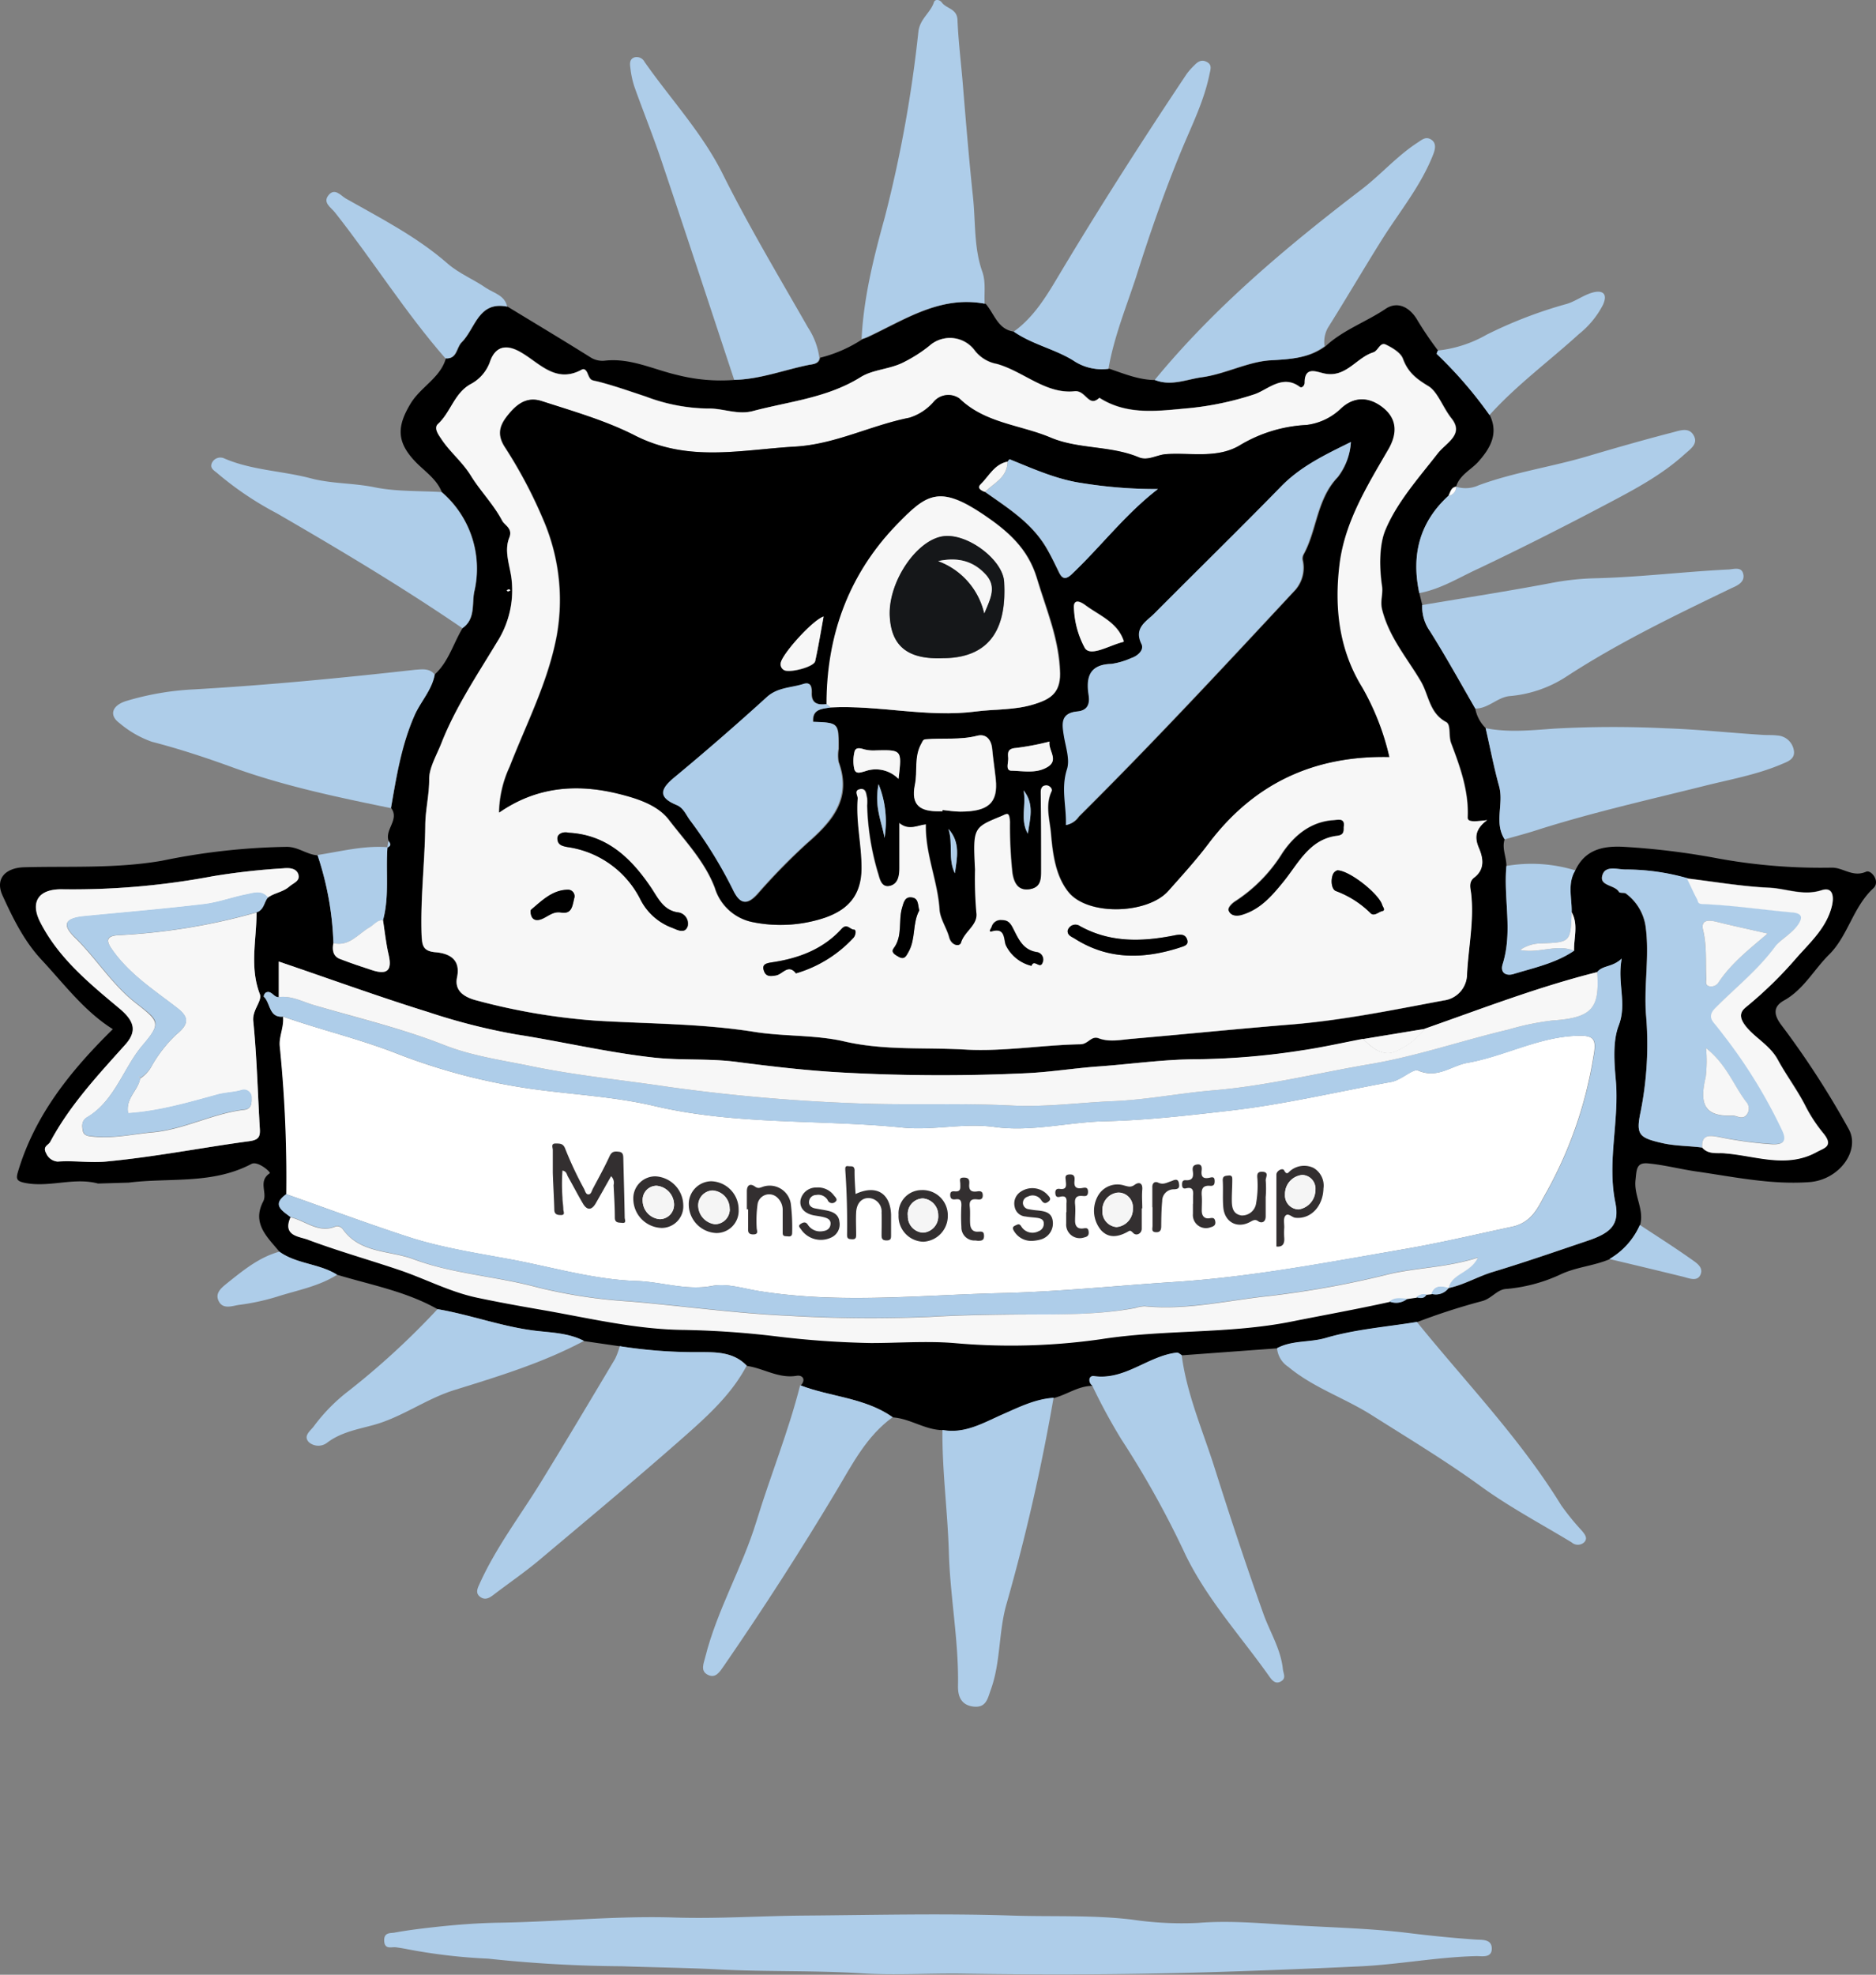 <svg xmlns="http://www.w3.org/2000/svg" id="Layer_1" data-name="Layer 1" viewBox="0 0 287 302"><rect x="0" y="0" width="287" height="302" fill="#808080" stroke="none"/><defs><style>
      .cls-1 {
        fill: #aecde9;
      }

      .cls-2 {
        fill: #f7f7f7;
      }

      .cls-3 {
        fill: #fff;
      }

      .cls-4 {
        fill: #151719;
      }

      .cls-5 {
        fill: #332f30;
      }

      .cls-6 {
        fill: #f5f5f5;
      }
    </style></defs><g><path class="cls-1" d="M74.69,299.54a85.81,85.81,0,0,1-12.33-1.44c-.61-.12-1.21-.22-1.82-.3s-1.65.38-1.76-.89c-.11-1.46,1-1.24,1.56-1.35,2.08-.38,4.17-.63,6.25-.86,3.27-.36,6.56-.61,9.82-.66,8.93-.14,17.86-1.08,26.8-.79,6.61.21,13.24-.25,19.85-.3,10.59-.08,21.19-.35,31.77,0,6.1.2,12.21-.11,18.32.61a51.81,51.81,0,0,0,10.17.51c5.11-.41,10.2.12,15.28.4,5.63.32,11.27.46,16.9,1.15,3.39.42,6.82.76,10.23,1,.92.07,2.48-.14,2.49,1.37s-1.54,1.14-2.38,1.16c-6,.15-11.88,1.29-17.85,1.57q-10.61.5-21.24.84c-13.14.42-26.29.48-39.44.27-5.17-.08-10.38.28-15.55-.05-7.32-.46-14.65-.21-22-.6-4.88-.25-9.79-.31-14.69-.48A202.26,202.26,0,0,1,74.69,299.54Z"></path><g><path d="M66.93,200.21c-4.79-2.71-10.17-3.7-15.36-5.26-2.72-1.73-6.18-1.62-8.83-3.53-1.84-2.24-4.24-4.31-2.47-7.69.68-1.31-.84-3.07,1-4.3.22-.15-1.83-1.94-2.8-1.43-6,3.17-12.5,2.07-18.78,2.86L15,181c-3.71-1-7.44.65-11.19-.1-1.29-.26-1.38-.63-1.06-1.7,2.58-8.66,8-15.4,14.51-21.81-4.3-2.69-7.38-6.81-10.84-10.54C3.73,144,2,140.48.41,137c-1.24-2.65.47-4.3,3.32-4.37,7-.19,14,.23,21.07-1a101.34,101.34,0,0,1,19.07-2.12c1.77,0,3.07,1.19,4.73,1.3A46.88,46.88,0,0,1,51,144.24c-.22,1-.1,2,1,2.41,1.63.64,3.29,1.2,5,1.74,2.18.72,3,.06,2.48-2.31-.42-1.76-.6-3.58-.88-5.37,1-3.67.39-7.44.68-11.15l0,0c.62-.23.52-.56.16-1-.57-1.74,1.71-3.25.39-5,.83-4.78,1.61-9.55,3.57-14.09.94-2.18,2.7-3.94,3.13-6.35,2.11-1.94,2.82-4.73,4.25-7.08,2-1.37,1.43-3.71,1.79-5.53a15.42,15.42,0,0,0-5-15.29c-.79-2-2.65-3.17-4.07-4.66-2.84-3-2.77-5.34-.74-8.75,1.55-2.63,4.61-4,5.45-7,1.77.13,1.63-1.64,2.45-2.45,2.1-2.11,2.52-6.36,7-5.46,4.25,2.59,8.52,5.14,12.74,7.79a3.42,3.42,0,0,0,2.22.46c3.9-.41,7.33,1.35,11,2.2a27,27,0,0,0,8.81.75c4-.1,7.67-1.56,11.51-2.32.51-.1,1.43-.14,1.52-1.07a21,21,0,0,0,6.5-2.85,7.42,7.42,0,0,0,.83-.3c5.71-2.67,11.12-6.4,18-5.1,1.36,1.55,1.87,4,4.44,4.27,2.8,2,6.22,2.64,9.09,4.41a7.69,7.69,0,0,0,5.41,1.26c2.3.78,4.57,1.73,7.07,1.72,2.43,1,4.81-.1,7.14-.42,3.53-.48,6.94-2.33,10.36-2.58,3.11-.22,5.94-.28,8.49-2.17,2.69-2.5,6.19-3.7,9.19-5.72,1.8-1.21,3.71-.3,4.9,1.8A51.32,51.32,0,0,0,220,53.61c-.06.18-.22.47-.16.53a64.11,64.11,0,0,1,8.07,9.34c1.36,2.78.12,5-1.63,7-1.14,1.34-2.94,2.08-3.52,3.93h0c-.8.12-.87.83-1.15,1.38-4.44,4.08-5.72,9.11-4.48,14.89l.45,1.83a6.43,6.43,0,0,0,1.18,4c2.42,3.87,4.63,7.87,6.93,11.83a5.64,5.64,0,0,0,1.59,3c.68,3,1.26,6,2.07,8.92.73,2.67-.81,5.54.84,8.09-.46,1.39.28,2.71.27,4.07-.47,5,1,10-.57,15-.44,1.37.54,1.87,1.66,1.53,3.17-1,6.45-1.65,9.26-3.56-.05-2,.69-4-.37-5.9.05-2.14-.68-4.34.56-6.38,1.47-3.15,4.18-3.76,7.29-3.61a112.71,112.71,0,0,1,14.41,1.76,87.53,87.53,0,0,0,17.56,1.43c1.76,0,3.19,1.52,5.23.62.78-.34,2.22,1.51,1.1,2.54-3.12,2.88-3.87,7.28-6.78,10.15-2.32,2.3-3.88,5.33-6.88,7-1.62.91-1.68,2.1-.38,3.8a133.44,133.44,0,0,1,10.27,15.86c1.83,3.26-1.42,7.78-6,8.12-5.8.43-11.5-.79-17.2-1.61-2.48-.35-4.92-1-7.4-1.24-1.83-.21-1.84.81-2,2.43-.33,2.47,1.37,4.57.69,7a11.28,11.28,0,0,1-4.66,5.21c-2.46,1.05-5.17,1.19-7.62,2.38a24.61,24.61,0,0,1-8.32,2.18c-1.36.14-2.18,1.55-3.73,1.89a98.59,98.59,0,0,0-9.78,3.17c-4.65.76-9.43,1.12-13.92,2.44-2.49.73-5.15.33-7.47,1.57l-14.59,1.07c-.24-.14-.5-.41-.72-.39-4.43.48-7.92,4.27-12.73,3.59-.72-.1-1,.84-.23,1.47-2.14,0-3.88,1.32-5.86,1.85-2.89.19-5.4,1.48-8,2.62-2.86,1.25-5.69,2.92-9,2.3-2.72,0-5-1.75-7.63-1.94-4.24-3-9.49-3.1-14.14-4.89.85-.95.23-1.62-.63-1.48-2.75.46-5-1.12-7.56-1.5-2-2.14-4.73-2.12-7.27-2.09a74.59,74.59,0,0,1-12.14-.91l-5.51-.8c-2.3-1.22-5-1.28-7.4-1.56C76.75,202.89,72,201.06,66.93,200.21Zm191.19-65.89a34.44,34.44,0,0,0-9.47-1.33c-1.29,0-3-.61-3.48.73-.7,1.82,1.83,1.56,2.48,2.68.13.22.82.06,1.08.27a7.6,7.6,0,0,1,3,5c.62,4.49-.27,8.95.06,13.48A52.8,52.8,0,0,1,251,170c-.77,3.57-.25,4,3.32,4.83,2,.46,4.07.41,6.09.68,1,1.15,2.44.76,3.56.84,4.66.37,9.39,2.34,14-.21,1.07-.6,2.66-.8,1-2.85a23.15,23.15,0,0,1-2.69-4.07c-1.23-2.51-2.95-4.73-4.27-7.16-1.16-2.14-3.31-3.2-4.79-5s-.82-2.49-.06-3.1a62.29,62.29,0,0,0,7.71-7.52c2.07-2.35,4.55-4.56,5.38-7.83.36-1.41.24-3.07-1.54-2.5-2.83.92-5.39-.26-8.05-.38C266.48,135.55,262.3,134.82,258.12,134.32ZM221.61,197h0c2.36-.5,4.48-1.77,6.71-2.45,4.92-1.48,9.77-3.17,14.63-4.81,3.54-1.2,4.84-2.48,4.15-5.85-1.27-6.26.63-12.42.08-18.67-.24-2.67-.49-5.95.44-8.35,1.31-3.42-.25-6.4.46-10.25-1.42,1.36-2.89,1-3.76,2.07-9,2.25-17.66,5.6-26.4,8.68l-9.49,1.56c-3.09.59-6.17,1.29-9.29,1.75A112.43,112.43,0,0,1,183,162c-5.07,0-10.14.77-15.21,1.12-3.5.24-6.95.79-10.48,1a276.16,276.16,0,0,1-27.9-.06c-5.55-.28-11.2-.93-16.77-1.66-4.21-.55-8.44-.19-12.65-.66-7.07-.78-14-2.44-21-3.53a94.67,94.67,0,0,1-13.43-3.41c-7.58-2.35-15-5.07-22.91-7.74v5.44c-.79.07-1.15-1.14-2-.68a.87.87,0,0,0-.3.6c1.08,1,.76,3.29,3,3.06.18,1.56-.65,3.1-.5,4.51a199.21,199.21,0,0,1,1,22.64c-2.32,1.64-.59,2.55.64,3.55-1.29,3,1.5,2.91,2.83,3.41,4.52,1.68,9.18,3,13.75,4.54,4,1.34,7.72,3.34,11.86,4.23,3.21.68,6.45,1.27,9.69,1.83,7.35,1.26,14.6,3.06,22.15,3.12a137.53,137.53,0,0,1,14.16,1,139.63,139.63,0,0,0,14.34,1c4.22,0,8.47-.29,12.65,0a97.29,97.29,0,0,0,22.52-.58c9.7-1.52,19.54-.77,29.18-2.7,5-1,10-1.93,15-3a2.7,2.7,0,0,0,2.75-.45l1.37-.2c.6.14,1.18.25,1.54-.44l.75-.08A2.44,2.44,0,0,0,221.61,197ZM41,137.28c1-.75,2.29-.83,3.29-1.7.67-.58,1.68-.9,1.38-1.88s-1.52-1-2.35-.91a106.1,106.1,0,0,0-10.7,1.2,115.37,115.37,0,0,1-23.23,2c-3.51,0-4.75,1.94-3.18,5,2.79,5.46,7.45,9.29,12,13.1,2.26,1.89,2.92,3.45,1,5.63C15,164.44,10.67,169,7.69,174.61c-.3.58-1.24.68-.62,1.8a2.08,2.08,0,0,0,1.74,1.24c2.46-.19,5,.21,7.33,0,7.38-.68,14.67-2.14,22-3.12,1.46-.2,1.68-.71,1.6-1.94-.34-5.48-.47-11-1-16.43-.18-1.72,1.41-3.07,1-4.13-1.59-4.17-.47-8.32-.5-12.47C40.36,139.2,40.37,138,41,137.28Zm186.57-11.86c-2.5.32-3,.2-3-.45.18-4-1.16-7.7-2.53-11.33-.43-1.13,0-2.83-.76-3.23-2.6-1.37-2.65-4.15-3.88-6.23-2.1-3.56-4.86-6.71-5.93-11-.32-1.29.16-2.35,0-3.5-.42-2.81-.46-6.29.49-8.6,1.77-4.28,5.08-8,8-11.72,1.31-1.7,4.13-2.9,2.12-5.41-1.31-1.64-2.08-4-3.51-4.91-1.89-1.14-3.15-2.14-3.91-4.2-.34-.93-1.6-1.67-2.6-2.15s-1.16.94-1.93,1.18c-2.6.81-4.18,3.94-7.49,3.23-1.26-.27-3-1.14-3,1.42,0,.42-.43.87-.75.63-2.69-2-5,.5-7,1.15a46.16,46.16,0,0,1-9.92,2.1c-4.67.4-9.42,1.18-13.74-1.58-1.67,1.56-2.06-1.2-3.79-1-4.41.47-7.8-3-11.89-4.18a5.54,5.54,0,0,1-3.35-2,4.71,4.71,0,0,0-7-.75,21.86,21.86,0,0,1-3.83,2.45c-2.16,1.14-4.72,1.11-6.65,2.31-5.11,3.17-10.94,3.72-16.52,5.2-2.37.64-4.58-.46-6.91-.39a27.73,27.73,0,0,1-9.45-1.83c-2.4-.79-4.79-1.64-7.23-2.27-1.14-.3-1.2-.08-1.69-1.28-.16-.4-.47-.79-.85-.58-4.09,2.24-6.6-1.14-9.53-2.74-2-1.11-3.64-.86-4.48,1.4a6.22,6.22,0,0,1-2.81,3.47C69.52,60,69,63,67,64.83c-.71.64.06,1.66.53,2.36,1.33,2,3.2,3.48,4.53,5.63s3.45,4.35,4.74,6.8c.39.75,1.68,1.18,1.09,2.63-.78,2,0,4,.31,6a14.71,14.71,0,0,1-2.21,10c-3,5-6.33,9.93-8.49,15.43-.71,1.8-1.88,3.75-1.86,5.45,0,2.42-.57,4.75-.6,7.15-.06,5.57-.76,11.14-.56,16.75.06,1.48.16,2.43,2.11,2.6s3.9,1,3.32,3.81c-.47,2.3,1.47,3.16,3,3.57a96.85,96.85,0,0,0,18.39,3.11c8,.48,16.08.43,24.06,1.7,4.54.73,9.29.41,13.73,1.45,6.17,1.44,12.38.9,18.55,1.26,5.84.33,11.75-.7,17.63-.81,1.2,0,1.65-1.35,2.79-.92,1.62.61,3.29.25,4.92.1,8.21-.71,16.41-1.55,24.62-2.21,7.84-.62,15.52-2.22,23.23-3.67a4.06,4.06,0,0,0,3.58-3.94c.2-4.16,1.11-8.27.62-12.46-.09-.76-.42-1.71.49-2.4,1.63-1.25,1.4-2.91.71-4.5S225.64,126.8,227.52,125.42ZM78.08,90.28c-.06-.06-.13-.18-.18-.17a1.8,1.8,0,0,0-.38.16c.06.06.13.18.18.18A1.43,1.43,0,0,0,78.08,90.28Z"></path><path class="cls-1" d="M66.5,103.15c-.43,2.41-2.19,4.17-3.13,6.35-2,4.54-2.74,9.31-3.57,14.09-8.3-1.7-16.59-3.43-24.56-6.36-4-1.45-7.92-2.73-12-3.79a15.69,15.69,0,0,1-5-2.89c-1.6-1.19-1.08-2.67,1.05-3.34a43.17,43.17,0,0,1,10.36-1.78c11.32-.65,22.59-1.74,33.86-3C64.52,102.37,65.68,102.14,66.5,103.15Z"></path><path class="cls-1" d="M150.64,46.45c-6.84-1.3-12.25,2.43-18,5.1a7.42,7.42,0,0,1-.83.3c.31-6.37,1.87-12.55,3.55-18.62a196.11,196.11,0,0,0,5.14-28.39c.25-2,1.84-2.86,2.37-4.48.17-.53.86-.44,1.2,0,.72,1,2.33.94,2.41,2.67.14,3.42.58,6.82.85,10.23.46,5.62.93,11.26,1.52,16.85.41,3.77.12,7.69,1.4,11.36C150.86,43.14,150.53,44.8,150.64,46.45Z"></path><path class="cls-1" d="M94.81,205.87a74.59,74.59,0,0,0,12.14.91c2.54,0,5.27-.05,7.27,2.09-2.27,4.29-5.82,7.54-9.37,10.68-7.31,6.46-14.83,12.7-22.31,19-2.24,1.88-4.67,3.54-7,5.32-.66.51-1.33.92-2.11.32s-.32-1.4,0-2.11c2.52-5.54,6.22-10.36,9.38-15.51,3.82-6.22,7.55-12.49,11.29-18.76A10.85,10.85,0,0,0,94.81,205.87Z"></path><path class="cls-1" d="M225.69,108.36c-2.3-4-4.51-8-6.93-11.83a6.43,6.43,0,0,1-1.18-4c6.53-1.1,13.08-2.11,19.58-3.34a40.55,40.55,0,0,1,6.67-.75c6.85-.15,13.64-1,20.46-1.34.85,0,2.22-.59,2.43.83.16,1.08-.86,1.6-1.79,2-8.7,4.2-17.4,8.37-25.51,13.68a18.77,18.77,0,0,1-8.53,2.85C229,106.69,227.65,108.39,225.69,108.36Z"></path><path class="cls-1" d="M195.37,206.17c2.32-1.24,5-.84,7.47-1.57,4.49-1.32,9.27-1.68,13.92-2.44,7.49,9.25,15.81,17.85,22.09,28.06a38.11,38.11,0,0,0,3.14,3.86c.43.53,1,1.15.35,1.8a1.43,1.43,0,0,1-1.9,0c-4.66-2.82-9.51-5.39-13.9-8.58-5.37-3.9-11-7.28-16.62-10.84-4.18-2.66-9-4.23-12.82-7.42A3.8,3.8,0,0,1,195.37,206.17Z"></path><path class="cls-1" d="M230.19,128.37c-1.65-2.55-.11-5.42-.84-8.09-.81-2.94-1.39-6-2.07-8.92,3.49.69,7,.32,10.49.07a164.91,164.91,0,0,1,17.08-.05c4.91.16,9.8.69,14.7,1,.79.06,1.58,0,2.36.1a2.71,2.71,0,0,1,2.5,2.16c.32,1.45-.92,1.83-1.88,2.24-3.79,1.61-7.86,2.32-11.83,3.32-8.41,2.1-16.87,4-25.15,6.61C233.78,127.4,232,127.86,230.19,128.37Z"></path><path class="cls-1" d="M202.64,52.94c-2.55,1.89-5.38,2-8.49,2.17-3.42.25-6.83,2.1-10.36,2.58-2.33.32-4.71,1.39-7.14.42,9.2-11.18,20.2-20.39,31.65-29.14,2.94-2.25,5.41-5.11,8.55-7.15.68-.44,1.26-1,2.09-.48s.65,1.45.3,2.33c-1.88,4.78-5.15,8.72-7.84,13-2.79,4.45-5.45,9-8.24,13.44A4.41,4.41,0,0,0,202.64,52.94Z"></path><path class="cls-1" d="M144.18,218.68c3.36.62,6.19-1.05,9-2.3,2.61-1.14,5.12-2.43,8-2.62a304.23,304.23,0,0,1-7.19,31.51c-1.25,4.31-.87,8.93-2.43,13.19-.46,1.28-.68,2.75-2.63,2.53s-2.4-1.67-2.37-3.16c.13-6.76-1.17-13.41-1.39-20.16C145,231.35,144.12,225,144.18,218.68Z"></path><path class="cls-1" d="M125.35,54.7c-.09.93-1,1-1.52,1.07-3.84.76-7.54,2.22-11.51,2.32-3.7-11.18-7.37-22.36-11.13-33.52-1.27-3.78-2.77-7.48-4.11-11.23a13.82,13.82,0,0,1-.63-2.85c-.08-.64-.23-1.46.66-1.73a1.36,1.36,0,0,1,1.5.71c4,5.72,8.84,10.86,12,17.23,4,8,8.57,15.64,13,23.39A11.13,11.13,0,0,1,125.35,54.7Z"></path><path class="cls-1" d="M167.1,211.91c-.73-.63-.49-1.57.23-1.47,4.81.68,8.3-3.11,12.73-3.59.22,0,.48.25.72.39.78,6,3.25,11.58,5.06,17.32,2.35,7.43,4.8,14.83,7.42,22.18,1,2.83,2.67,5.41,3,8.51.06.66.54,1.36-.22,1.84-.95.62-1.51-.23-1.92-.8-4.33-6.11-9.42-11.66-12.75-18.5a143.29,143.29,0,0,0-9.82-17.67A88.39,88.39,0,0,1,167.1,211.91Z"></path><path class="cls-1" d="M67.53,75.25a15.42,15.42,0,0,1,5,15.29c-.36,1.82.19,4.16-1.79,5.53-9.2-6.29-18.77-12-28.41-17.58a49.54,49.54,0,0,1-8.94-6c-.56-.52-1.48-.87-.88-1.86a1.43,1.43,0,0,1,1.85-.5c4.19,1.79,8.76,1.87,13.1,3,3.17.86,6.56.72,9.84,1.39S64.12,75.05,67.53,75.25Z"></path><path class="cls-1" d="M169.58,56.39a7.69,7.69,0,0,1-5.41-1.26c-2.87-1.77-6.29-2.46-9.09-4.41,3.26-2.33,5.25-5.84,7.18-9.07,6.16-10.28,12.62-20.36,19.27-30.32A10.42,10.42,0,0,1,182.7,10c.49-.52,1.06-.93,1.81-.58,1,.44.68,1.17.51,2-.83,4.05-2.68,7.73-4.24,11.49-2.66,6.41-4.92,12.94-7,19.53C172.26,47.06,170.41,51.58,169.58,56.39Z"></path><path class="cls-1" d="M217.13,90.7c-1.24-5.78,0-10.81,4.48-14.89a1.32,1.32,0,0,0,1.15-1.38h0a4.76,4.76,0,0,0,3.44-.21c5.42-2,11.15-2.81,16.65-4.44,4.29-1.27,8.58-2.5,12.91-3.62,1.12-.28,2.49-.86,3.25.27.94,1.41-.39,2.22-1.35,3.09-3.43,3.1-7.48,5.26-11.51,7.39-6.54,3.46-13.16,6.81-19.86,10C223.28,88.27,220.45,90.1,217.13,90.7Z"></path><path class="cls-1" d="M122.41,211.85c4.65,1.79,9.9,1.88,14.14,4.89-4,2.9-6.16,7.19-8.58,11.24q-8.19,13.68-17.23,26.79c-.65.93-1.28,2-2.53,1.32-1.08-.59-.55-1.71-.32-2.65,1.81-7.22,5.66-13.68,7.83-20.77S120.62,218.93,122.41,211.85Z"></path><path class="cls-1" d="M66.93,200.21c5,.85,9.82,2.68,15,3.3,2.37.28,5.1.34,7.4,1.56-6.29,3.36-13.08,5.42-19.84,7.52-4.32,1.35-8,4.15-12.36,5.34-2.42.66-5,1.11-7.09,2.71a2.21,2.21,0,0,1-2.76-.06c-1-1,.28-1.8.77-2.51a27.32,27.32,0,0,1,5.34-5.4A118.61,118.61,0,0,0,66.93,200.21Z"></path><path class="cls-1" d="M77.59,46.89c-4.45-.9-4.87,3.35-7,5.46-.82.81-.68,2.58-2.45,2.45-6.13-7-11.12-15-16.88-22.29-.63-.8-1.93-1.51-1-2.66s1.83,0,2.59.48c5.38,3.05,10.92,5.86,15.65,10,1.73,1.51,4,2.41,5.89,3.73C75.61,44.84,77.23,45.19,77.59,46.89Z"></path><path class="cls-1" d="M227.87,63.48a64.11,64.11,0,0,0-8.07-9.34c-.06-.06.1-.35.16-.53a19.11,19.11,0,0,0,7.46-2.42,67.91,67.91,0,0,1,12.26-4.71c1.38-.41,2.61-1.38,4-1.75s2.36.09,1.55,1.89a13.88,13.88,0,0,1-3.69,4.48C237,55.23,232,58.9,227.87,63.48Z"></path><path class="cls-1" d="M240.81,145.4c-2.81,1.91-6.09,2.6-9.26,3.56-1.12.34-2.1-.16-1.66-1.53,1.56-5,.1-10,.57-15a22.8,22.8,0,0,1,10.54.68c-1.24,2-.51,4.24-.56,6.38-.17,4.6-.17,4.61-4.66,4.79a5.68,5.68,0,0,0-3.23,1C235.47,145.86,238.16,144.31,240.81,145.4Z"></path><path class="cls-1" d="M59.28,129.56c-.29,3.71.31,7.48-.68,11.15-.87,0-1.32.7-2,1.07-1.78,1-3.13,3-5.59,2.46a46.88,46.88,0,0,0-2.44-13.48C52.14,130.21,55.64,129.29,59.28,129.56Z"></path><path class="cls-1" d="M42.74,191.42c2.65,1.91,6.11,1.8,8.83,3.53-2.85,1.81-6.18,2.38-9.31,3.39a34.56,34.56,0,0,1-5.7,1.22c-1.05.15-2.5.77-3.14-.66-.54-1.21.52-2,1.35-2.68C37.21,194.28,39.63,192.27,42.74,191.42Z"></path><path class="cls-1" d="M246.21,192.54a11.28,11.28,0,0,0,4.66-5.21c2.59,1.71,5.22,3.37,7.75,5.16.81.58,2.11,1.3,1.49,2.53-.53,1-1.71.46-2.64.23C253.72,194.33,250,193.44,246.21,192.54Z"></path><path class="cls-1" d="M59.41,128.64c.36.39.46.72-.16,1C59.3,129.27,59.35,129,59.41,128.64Z"></path><path class="cls-2" d="M227.52,125.42c-1.88,1.38-1.93,2.7-1.26,4.27s.92,3.25-.71,4.5c-.91.69-.58,1.64-.49,2.4.49,4.19-.42,8.3-.62,12.46a4.06,4.06,0,0,1-3.58,3.94c-7.71,1.45-15.39,3-23.23,3.67-8.21.66-16.41,1.5-24.62,2.21-1.63.15-3.3.51-4.92-.1-1.14-.43-1.59.89-2.79.92-5.88.11-11.79,1.14-17.63.81-6.17-.36-12.38.18-18.55-1.26-4.44-1-9.19-.72-13.73-1.45-8-1.27-16-1.22-24.06-1.7A96.85,96.85,0,0,1,72.94,153c-1.58-.41-3.52-1.27-3-3.57.58-2.85-1.33-3.64-3.32-3.81s-2-1.12-2.11-2.6c-.2-5.61.5-11.18.56-16.75,0-2.4.63-4.73.6-7.15,0-1.7,1.15-3.65,1.86-5.45,2.16-5.5,5.45-10.39,8.49-15.43a14.71,14.71,0,0,0,2.21-10c-.29-2-1.09-4.07-.31-6,.59-1.45-.7-1.88-1.09-2.63-1.29-2.45-3.35-4.54-4.74-6.8s-3.2-3.63-4.53-5.63c-.47-.7-1.24-1.72-.53-2.36C69,63,69.52,60,72.15,58.66A6.22,6.22,0,0,0,75,55.19c.84-2.26,2.46-2.51,4.48-1.4,2.93,1.6,5.44,5,9.53,2.74.38-.21.69.18.85.58.49,1.2.55,1,1.69,1.28,2.44.63,4.83,1.48,7.23,2.27a27.73,27.73,0,0,0,9.45,1.83c2.33-.07,4.54,1,6.91.39,5.58-1.48,11.41-2,16.52-5.2,1.93-1.2,4.49-1.17,6.65-2.31a21.86,21.86,0,0,0,3.83-2.45,4.71,4.71,0,0,1,7,.75,5.54,5.54,0,0,0,3.35,2c4.09,1.14,7.48,4.65,11.89,4.18,1.73-.18,2.12,2.58,3.79,1,4.32,2.76,9.07,2,13.74,1.58a46.16,46.16,0,0,0,9.92-2.1c2.07-.65,4.33-3.16,7-1.15.32.24.75-.21.75-.63,0-2.56,1.73-1.69,3-1.42,3.31.71,4.89-2.42,7.49-3.23.77-.24,1.06-1.6,1.93-1.18s2.26,1.22,2.6,2.15c.76,2.06,2,3.06,3.91,4.2,1.43.86,2.2,3.27,3.51,4.91,2,2.51-.81,3.71-2.12,5.41-2.91,3.75-6.22,7.44-8,11.72-.95,2.31-.91,5.79-.49,8.6.17,1.15-.31,2.21,0,3.5,1.07,4.27,3.83,7.42,5.93,11,1.23,2.08,1.28,4.86,3.88,6.23.75.4.33,2.1.76,3.23,1.37,3.63,2.71,7.33,2.53,11.33C224.5,125.62,225,125.74,227.52,125.42Zm-15-9.65a38.66,38.66,0,0,0-4.25-10.66c-3.56-5.79-4.26-12.2-3.45-18.73s4.23-12,7.45-17.58c1.48-2.53,1.35-4.71-.78-6.41s-4.38-1.76-6.37.08A9.22,9.22,0,0,1,199.8,65a21.88,21.88,0,0,0-10,3c-3.51,2.21-7.63,1.19-11.46,1.46-1.41.1-2.79,1.06-4.16.49-4.32-1.81-9.18-1.21-13.46-3-4.65-1.93-10-2.15-14-6a2.93,2.93,0,0,0-3.89.46,8.09,8.09,0,0,1-3.76,2.48c-5.92,1.17-11.34,4.07-17.52,4.42-8.27.48-16.33,2.46-24.53-1.73-4.37-2.23-9.39-3.68-14.2-5.23-2-.65-3.52.23-4.81,1.72s-2.24,3-.87,5.22a71.94,71.94,0,0,1,6,11.34,31,31,0,0,1,2,17.58c-1.31,7.06-4.63,13.43-7.21,20.06a17.19,17.19,0,0,0-1.62,7c5.74-4,11.92-4.43,18.28-2.86,2.85.7,6,1.68,7.73,4,2.51,3.29,5.46,6.35,7,10.37a7.59,7.59,0,0,0,5.74,5.24,21.4,21.4,0,0,0,11.15-.69c3.32-1.18,5.51-3.27,5.52-7.59,0-3.58-.88-7.06-.59-10.61,0-.49-.55-1.28.38-1.45s.95.76,1.11,1.37a7.24,7.24,0,0,1,0,1.15,39.66,39.66,0,0,0,1.63,10.22c.27.77.45,2.48,2,2,1-.35,1.29-1.49,1.25-2.64-.05-2.2,0-4.41,0-6.95,1.48,1.27,2.78.36,4.1.24-.09,4.6,1.81,8.65,2.09,13,.09,1.46,1.09,2.83,1.48,4.3.33,1.23,1.57,1.47,1.78.79.52-1.74,2.64-2.7,2.33-4.61a60,60,0,0,1-.2-6.56c-.34-6.4-.3-6.41,4-8.17.87-.36,1.3-.84,1.39.88a66.07,66.07,0,0,0,.38,7.84c.23,1.38.79,2.76,2.66,2.44,1.65-.28,1.68-1.59,1.68-2.86,0-4,0-7.92-.06-11.88,0-.74.24-1.15.92-1.14.46,0,1,.53.78.93-1,2.14-.27,4.35-.09,6.44.27,3.12.69,6.53,2.71,9,3,3.64,12.07,3.32,15.2-.2,2.11-2.37,4.26-4.73,6.17-7.26C191.78,119.88,200.9,115.53,212.55,115.77Zm-7,10.75c.27-1.41-.77-1.16-1.46-1.12-3.55.22-6.09,2.37-7.89,5a23.61,23.61,0,0,1-7.14,7.34c-.66.4-1.25,1.07-1.1,1.47.28.78,1.15.9,2,.65,2.83-.84,4.58-2.89,6.39-5.11,2.26-2.79,4-6.47,8.17-7C205.52,127.69,205.58,127.21,205.55,126.52ZM87,127.35c-.88-.23-1.75.21-1.75.87,0,1,.72,1.17,1.58,1.33A14.8,14.8,0,0,1,98,137.61a8.92,8.92,0,0,0,4.73,4.23c.75.25,2.09,1.15,2.52-.24a1.74,1.74,0,0,0-1.56-2.08c-2.14-.34-2.94-2.07-4-3.7C96.63,131.31,92.93,127.67,87,127.35Zm76.34,15c0,.71.59.88,1.07,1.19,5.1,3.24,10.49,3.15,16,1.39.62-.2,1.51-.32,1.2-1.24s-1.08-.82-1.94-.65c-5,1-9.84,1.14-14.46-1.42A1.22,1.22,0,0,0,163.33,142.36Zm-41.56,6.5a19.36,19.36,0,0,0,8.78-5.45c.32-.34.48-1.23.06-1.24-.61,0-1.06-1-1.89-.11-2.83,3.11-6.56,4.51-10.62,5.11-.9.14-1.64.29-1.24,1.35.3.81,1,.82,1.88.64S120.61,147.36,121.77,148.86Zm82.84-15.76a1.11,1.11,0,0,0-.75.76c-.31.9-.13,2.16.5,2.41a14.81,14.81,0,0,1,5.29,3.37c.55.58,1.2-.18,1.8-.3s.09-.65,0-.93C211,136.75,206.53,133.15,204.61,133.1Zm-64,6.12c-.23-.78-.09-1.77-1-1.95-1.13-.22-1.33.62-1.6,1.56-.6,2,.13,4.31-1.29,6.2-.47.62.23,1,.75,1.29.91.53,1.18-.13,1.53-.75C140.12,143.58,139.57,141.17,140.64,139.22Zm17.17,8.49c.39-1.12,1.3.57,1.66-.5a1.15,1.15,0,0,0-.82-1.62c-2.22-.31-2.9-2.12-3.72-3.7-.42-.81-.79-1.21-1.71-1.19a1.41,1.41,0,0,0-1.51,1c-.09.29-.56.88,0,.71,2.17-.65,1.79,1.37,2.17,2.16A5.9,5.9,0,0,0,157.81,147.71ZM87.88,137.26a1,1,0,0,0-1-1.19c-2.36.05-3.93,1.66-5.59,3.05-.17.14-.07.76.08,1.07.33.67,1,.58,1.54.37,1-.39,1.73-1.21,2.93-1C87.56,139.85,87.56,138.47,87.88,137.26Z"></path><path class="cls-3" d="M43.79,182.62a199.21,199.21,0,0,0-1-22.64c-.15-1.41.68-2.95.5-4.51,5.7,2,11.6,3.39,17.28,5.6a92.54,92.54,0,0,0,20.94,5.48c6.21.86,12.53,1.16,18.64,2.6,12.51,2.95,25.33,2,38,3.3,4.6.46,9.29-.76,14-.1,5.65.78,11.26-.75,16.9-.88,6.42-.15,12.79-.89,19.12-1.62,8.28-.95,16.44-2.9,24.66-4.39,1.58-.29,3.34-2.09,4.12-1.74,2.95,1.29,5.08-.75,7.53-1.18,5.6-1,10.72-3.87,16.52-4.13,2.83-.13,3.29.37,2.77,3.17a63.44,63.44,0,0,1-7.14,20.65c-1.26,2.17-2.09,4.68-5.33,5.38-5.65,1.2-11.24,2.54-17,3.51-11.51,2-22.92,4.18-34.64,4.93-8.83.57-17.69,1.5-26.51,1.71-12.32.29-24.67,1.65-37-.31-2.38-.37-4.92-1.23-7.23-.79-4,.75-7.71-.64-11.57-.76-6.31-.2-12.47-2-18.68-3.2-5.35-1-10.78-1.8-16-3.47C56.36,187.18,50.09,184.84,43.79,182.62Z"></path><path class="cls-1" d="M43.79,182.62c6.3,2.22,12.57,4.56,18.93,6.61,5.2,1.67,10.63,2.43,16,3.47,6.21,1.2,12.37,3,18.68,3.2,3.86.12,7.58,1.51,11.57.76,2.31-.44,4.85.42,7.23.79,12.32,2,24.67.6,37,.31,8.82-.21,17.68-1.14,26.51-1.71,11.72-.75,23.13-3,34.64-4.93,5.72-1,11.31-2.31,17-3.51,3.24-.7,4.07-3.21,5.33-5.38a63.44,63.44,0,0,0,7.14-20.65c.52-2.8.06-3.3-2.77-3.17-5.8.26-10.92,3.17-16.52,4.13-2.45.43-4.58,2.47-7.53,1.18-.78-.35-2.54,1.45-4.12,1.74-8.22,1.49-16.38,3.44-24.66,4.39-6.33.73-12.7,1.47-19.12,1.62-5.64.13-11.25,1.66-16.9.88-4.72-.66-9.41.56-14,.1-12.64-1.26-25.46-.35-38-3.3-6.11-1.44-12.43-1.74-18.64-2.6a92.54,92.54,0,0,1-20.94-5.48c-5.68-2.21-11.58-3.57-17.28-5.6-2.25.23-1.93-2.11-3-3.06a.87.87,0,0,1,.3-.6c.88-.46,1.24.75,2,.68,1.94-.25,3.61.7,5.38,1.22,6.66,2,13.46,3.56,19.9,6.1,4.35,1.71,8.85,2.31,13.28,3.23,6.94,1.43,14,2.12,21,3.17a280.43,280.43,0,0,0,28.24,2.5c8.14.38,16.27-.05,24.4.36,5.18.26,10.32-.45,15.48-.67s10.22-1.24,15.35-1.66c8.08-.67,15.95-2.64,23.9-4,7.16-1.22,14.11-3.62,21.2-5.29a40.53,40.53,0,0,1,6.68-1.38c6.22-.41,7.26-1.94,6.89-7.41.87-1.09,2.34-.71,3.76-2.07-.71,3.85.85,6.83-.46,10.25-.93,2.4-.68,5.68-.44,8.35.55,6.25-1.35,12.41-.08,18.67.69,3.37-.61,4.65-4.15,5.85-4.86,1.64-9.71,3.33-14.63,4.81-2.23.68-4.35,1.95-6.71,2.45.43-2.29,3.26-2.23,4.47-4.68-4.75,1.54-9.29,1.51-13.58,2.52a144.74,144.74,0,0,1-18.3,3.34c-6.34.66-12.65,2.22-19.11,1.57a5.3,5.3,0,0,0-1.43.27c-6.53,1.27-13.21,1-19.75,1-3.82.05-7.8.13-11.6.36a213.65,213.65,0,0,1-21.63-.17c-8.16-.36-16.31-1.51-24.47-2.2a78.56,78.56,0,0,1-14-2.14c-6.29-1.71-12.88-2-19-4.32-3.66-1.36-8.14-.85-10.8-4.6a1.13,1.13,0,0,0-1-.43c-2.66,1.19-4.66-.86-7-1.37C43.2,185.17,41.47,184.26,43.79,182.62Z"></path><path class="cls-2" d="M244.35,148.66c.37,5.47-.67,7-6.89,7.41a40.53,40.53,0,0,0-6.68,1.38c-7.09,1.67-14,4.07-21.2,5.29-8,1.36-15.82,3.33-23.9,4-5.13.42-10.22,1.45-15.35,1.66s-10.3.93-15.48.67c-8.13-.41-16.26,0-24.4-.36a280.43,280.43,0,0,1-28.24-2.5c-7-1.05-14.1-1.74-21-3.17-4.43-.92-8.93-1.52-13.28-3.23-6.44-2.54-13.24-4.14-19.9-6.1-1.77-.52-3.44-1.47-5.38-1.22v-5.44c7.86,2.67,15.33,5.39,22.91,7.74A94.67,94.67,0,0,0,79,158.2c7,1.09,13.93,2.75,21,3.53,4.21.47,8.44.11,12.65.66,5.57.73,11.22,1.38,16.77,1.66a276.16,276.16,0,0,0,27.9.06c3.53-.18,7-.73,10.48-1,5.07-.35,10.14-1.1,15.21-1.12a112.43,112.43,0,0,0,16.21-1.37c3.12-.46,6.2-1.16,9.29-1.75,1.53,1.54,3.3,2.93,5.47,1.68a11.51,11.51,0,0,0,4-3.24C226.69,154.26,235.34,150.91,244.35,148.66Z"></path><path class="cls-2" d="M39.25,139.55c0,4.15-1.09,8.3.5,12.47.41,1.06-1.18,2.41-1,4.13.55,5.46.68,10.95,1,16.43.08,1.23-.14,1.74-1.6,1.94-7.36,1-14.65,2.44-22,3.12-2.34.22-4.87-.18-7.33,0a2.08,2.08,0,0,1-1.74-1.24c-.62-1.12.32-1.22.62-1.8,3-5.6,7.27-10.17,11.45-14.83,1.95-2.18,1.29-3.74-1-5.63-4.56-3.81-9.22-7.64-12-13.1C4.59,138,5.83,136,9.34,136a115.37,115.37,0,0,0,23.23-2,106.1,106.1,0,0,1,10.7-1.2c.83-.07,2-.12,2.35.91s-.71,1.3-1.38,1.88c-1,.87-2.3.95-3.29,1.7-.94-1.15-2.17-.68-3.27-.46-2.19.43-4.32,1.24-6.53,1.5-6.08.72-12.19,1.24-18.29,1.83-2.88.28-3.48,1.2-1.41,3.23,3.27,3.19,5.66,7.16,9.29,10s3.94,3.11,1.05,6.5-4.21,8.45-8.48,11c-.84.5-.79,1.31-.63,2.09s1,.79,1.65.86c3.06.31,6-.39,9.06-.66,4.83-.44,9.2-2.91,14-3.45,1-.12,1.13-.9,1.08-1.76a1.18,1.18,0,0,0-1.61-1.2c-1.2.34-2.43.33-3.65.67-4.47,1.23-9,2.54-13.62,2.84-.44-2.3,1.54-3.5,1.84-5.32v0A5.16,5.16,0,0,0,23.22,163a20.61,20.61,0,0,1,3.7-4.74c1.88-1.54,2.15-2.58.18-4.11-3.57-2.76-7.41-5.23-10-9-.78-1.13-1-2,1-2.13A94.23,94.23,0,0,0,39.25,139.55Z"></path><path class="cls-2" d="M44.43,186.17c2.31.51,4.31,2.56,7,1.37a1.13,1.13,0,0,1,1,.43c2.66,3.75,7.14,3.24,10.8,4.6,6.12,2.28,12.71,2.61,19,4.32a78.56,78.56,0,0,0,14,2.14c8.16.69,16.31,1.84,24.47,2.2a213.65,213.65,0,0,0,21.63.17c3.8-.23,7.78-.31,11.6-.36,6.54-.09,13.22.22,19.75-1a5.3,5.3,0,0,1,1.43-.27c6.46.65,12.77-.91,19.11-1.57a144.74,144.74,0,0,0,18.3-3.34c4.29-1,8.83-1,13.58-2.52-1.21,2.45-4,2.39-4.47,4.68h0c-1.07-.26-2.14-.51-2.63.92l-.75.08a1.58,1.58,0,0,0-1.54.44l-1.37.2c-.95,0-1.93-.3-2.75.45-5,1.11-10,2-15,3-9.64,1.93-19.48,1.18-29.18,2.7a97.29,97.29,0,0,1-22.52.58c-4.18-.33-8.43,0-12.65,0a139.63,139.63,0,0,1-14.34-1,137.53,137.53,0,0,0-14.16-1c-7.55-.06-14.8-1.86-22.15-3.12-3.24-.56-6.48-1.15-9.69-1.83-4.14-.89-7.88-2.89-11.86-4.23-4.57-1.54-9.23-2.86-13.75-4.54C45.93,189.08,43.14,189.12,44.43,186.17Z"></path><path class="cls-1" d="M260.41,175.49c-2-.27-4.05-.22-6.09-.68-3.57-.81-4.09-1.26-3.32-4.83a52.8,52.8,0,0,0,.83-14.85c-.33-4.53.56-9-.06-13.48a7.6,7.6,0,0,0-3-5c-.26-.21-.95,0-1.08-.27-.65-1.12-3.18-.86-2.48-2.68.51-1.34,2.19-.75,3.48-.73a34.44,34.44,0,0,1,9.47,1.33c.51,1.05,1,2.11,1.54,3.14.18.34,0,.74,1,.78,4.55.19,9.08.87,13.62,1.28,1.73.15,1.43,1,.8,1.92-.93,1.31-2.65,2.18-3.42,3.23-2.64,3.6-6.07,6.3-9.14,9.39-.95,1-.93,1.54-.2,2.44s1.32,1.7,2,2.55a78.11,78.11,0,0,1,8.32,13.7c.76,1.55.44,2.3-1.49,2.22a59.77,59.77,0,0,1-8.12-1.08C261.7,173.67,260.28,173.37,260.41,175.49Zm10-32.72c-2.92-.67-5.38-1.2-7.82-1.8-1.21-.3-2.45-.33-2.05,1.29.59,2.43.36,4.85.48,7.27,0,.44-.22,1.06.35,1.27a1.33,1.33,0,0,0,1.54-.57C264.82,147.37,267.49,145.26,270.42,142.77ZM261,160.28a21.45,21.45,0,0,1-.05,4.45c-.84,3.58-.64,6.15,4.1,5.9.63,0,1.41.6,2.06,0a1.53,1.53,0,0,0,0-2.13C265.17,165.92,264.1,162.76,261,160.28Z"></path><path class="cls-1" d="M21.46,164.9c-.3,1.82-2.28,3-1.84,5.32,4.66-.3,9.15-1.61,13.62-2.84,1.22-.34,2.45-.33,3.65-.67a1.18,1.18,0,0,1,1.61,1.2c0,.86-.06,1.64-1.08,1.76-4.83.54-9.2,3-14,3.45-3,.27-6,1-9.06.66-.69-.07-1.47,0-1.65-.86s-.21-1.59.63-2.09c4.27-2.52,5.47-7.43,8.48-11s2.52-3.72-1.05-6.5-6-6.79-9.29-10c-2.07-2-1.47-2.95,1.41-3.23,6.1-.59,12.21-1.11,18.29-1.83,2.21-.26,4.34-1.07,6.53-1.5,1.1-.22,2.33-.69,3.27.46-.58.75-.59,1.92-1.7,2.27A94.23,94.23,0,0,1,18.11,143c-2.07.1-1.82,1-1,2.13,2.62,3.79,6.46,6.26,10,9,2,1.53,1.7,2.57-.18,4.11a20.61,20.61,0,0,0-3.7,4.74,5.16,5.16,0,0,1-1.77,1.88.93.93,0,0,0-.09-.2s-.1,0-.15,0Z"></path><path class="cls-2" d="M260.41,175.49c-.13-2.12,1.29-1.82,2.57-1.6A59.77,59.77,0,0,0,271.1,175c1.93.08,2.25-.67,1.49-2.22a78.11,78.11,0,0,0-8.32-13.7c-.66-.85-1.3-1.72-2-2.55s-.75-1.48.2-2.44c3.07-3.09,6.5-5.79,9.14-9.39.77-1,2.49-1.92,3.42-3.23.63-.89.93-1.77-.8-1.92-4.54-.41-9.07-1.09-13.62-1.28-1,0-.79-.44-1-.78-.55-1-1-2.09-1.54-3.14,4.18.5,8.36,1.23,12.56,1.43,2.66.12,5.22,1.3,8.05.38,1.78-.57,1.9,1.09,1.54,2.5-.83,3.27-3.31,5.48-5.38,7.83a62.29,62.29,0,0,1-7.71,7.52c-.76.61-1.31,1.47.06,3.1s3.63,2.82,4.79,5c1.32,2.43,3,4.65,4.27,7.16a23.15,23.15,0,0,0,2.69,4.07c1.64,2,.05,2.25-1,2.85-4.61,2.55-9.34.58-14,.21C262.85,176.25,261.37,176.64,260.41,175.49Z"></path><path class="cls-2" d="M51,144.24c2.46.56,3.81-1.46,5.59-2.46.65-.37,1.1-1.1,2-1.07.28,1.79.46,3.61.88,5.37.56,2.37-.3,3-2.48,2.31-1.67-.54-3.33-1.1-5-1.74C50.94,146.22,50.82,145.27,51,144.24Z"></path><path class="cls-2" d="M218,157.34a11.51,11.51,0,0,1-4,3.24c-2.17,1.25-3.94-.14-5.47-1.68Z"></path><path class="cls-2" d="M240.81,145.4c-2.65-1.09-5.34.46-8.26-.12a5.68,5.68,0,0,1,3.23-1c4.49-.18,4.49-.19,4.66-4.79C241.5,141.41,240.76,143.43,240.81,145.4Z"></path><path class="cls-1" d="M219,197.88c.49-1.43,1.56-1.18,2.63-.92A2.44,2.44,0,0,1,219,197.88Z"></path><path class="cls-1" d="M212.57,199.05c.82-.75,1.8-.47,2.75-.45A2.7,2.7,0,0,1,212.57,199.05Z"></path><path class="cls-1" d="M216.69,198.4a1.58,1.58,0,0,1,1.54-.44C217.87,198.65,217.29,198.54,216.69,198.4Z"></path><path class="cls-3" d="M222.76,74.43a1.32,1.32,0,0,1-1.15,1.38C221.89,75.26,222,74.55,222.76,74.43Z"></path><path class="cls-2" d="M78.09,90.29a2.14,2.14,0,0,1-.39.16s-.12-.12-.18-.18a1.8,1.8,0,0,1,.38-.16S78,90.22,78.09,90.29Z"></path><path d="M212.55,115.77c-11.65-.24-20.77,4.11-27.65,13.23-1.91,2.53-4.06,4.89-6.17,7.26-3.13,3.52-12.19,3.84-15.2.2-2-2.45-2.44-5.86-2.71-9-.18-2.09-.9-4.3.09-6.44.19-.4-.32-.92-.78-.93-.68,0-.93.4-.92,1.14.06,4,.06,7.92.06,11.88,0,1.27,0,2.58-1.68,2.86-1.87.32-2.43-1.06-2.66-2.44a66.07,66.07,0,0,1-.38-7.84c-.09-1.72-.52-1.24-1.39-.88-4.28,1.76-4.32,1.77-4,8.17a60,60,0,0,0,.2,6.56c.31,1.91-1.81,2.87-2.33,4.61-.21.68-1.45.44-1.78-.79-.39-1.47-1.39-2.84-1.48-4.3-.28-4.35-2.18-8.4-2.09-13-1.32.12-2.62,1-4.1-.24,0,2.54,0,4.75,0,6.95,0,1.15-.2,2.29-1.25,2.64-1.54.52-1.72-1.19-2-2a39.66,39.66,0,0,1-1.63-10.22,7.24,7.24,0,0,0,0-1.15c-.16-.61-.09-1.55-1.11-1.37s-.35,1-.38,1.45c-.29,3.55.59,7,.59,10.61,0,4.32-2.2,6.41-5.52,7.59a21.4,21.4,0,0,1-11.15.69,7.59,7.59,0,0,1-5.74-5.24c-1.51-4-4.46-7.08-7-10.37-1.76-2.3-4.88-3.28-7.73-4-6.36-1.57-12.54-1.12-18.28,2.86a17.19,17.19,0,0,1,1.62-7c2.58-6.63,5.9-13,7.21-20.06a31,31,0,0,0-2-17.58,71.94,71.94,0,0,0-6-11.34c-1.37-2.18-.49-3.65.87-5.22s2.81-2.37,4.81-1.72c4.81,1.55,9.83,3,14.2,5.23,8.2,4.19,16.26,2.21,24.53,1.73,6.18-.35,11.6-3.25,17.52-4.42a8.09,8.09,0,0,0,3.76-2.48,2.93,2.93,0,0,1,3.89-.46c3.93,3.81,9.3,4,14,6,4.28,1.78,9.14,1.18,13.46,3,1.37.57,2.75-.39,4.16-.49,3.83-.27,7.95.75,11.46-1.46a21.88,21.88,0,0,1,10-3,9.22,9.22,0,0,0,5.35-2.56c2-1.84,4.28-1.75,6.37-.08s2.26,3.88.78,6.41c-3.22,5.55-6.66,11.08-7.45,17.58s-.11,12.94,3.45,18.73A38.66,38.66,0,0,1,212.55,115.77ZM154.13,70.6c-2,.39-2.84,2.24-4.13,3.49-.58.57.13.94.68,1.14,3.43,2.44,7,4.64,9.3,8.43.75,1.26,1.36,2.55,2,3.86.43.87.92,1.25,1.89.34,4.49-4.24,8.23-9.23,13.24-13.07a71.1,71.1,0,0,1-11.68-.92c-3.8-.56-7.38-2.18-11-3.63C154.42,70.21,154.25,70.47,154.13,70.6Zm-27,37.59c7.44-.34,14.82,1.56,22.29.61,2.93-.37,5.94-.19,8.8-1.09,2.24-.71,4-1.54,4-4.71-.1-5.22-2.1-9.8-3.56-14.61-1.35-4.46-4.35-7.12-8.09-9.65-6.85-4.63-8.76-3.19-13.32,1.51-7.31,7.56-10.72,16.89-10.73,27.43-1.34.16-2.38-.05-2.29-1.76,0-.85-.13-1.65-1.22-1.3-1.88.61-3.93.51-5.59,2q-7,6.32-14.2,12.33c-2.14,1.78-2.44,3,.36,4.18,1.09.45,1.47,1.53,2.1,2.37a67.55,67.55,0,0,1,6.61,10.73c1,2,2,2.29,3.62.53a94.65,94.65,0,0,1,7.6-7.78c3.88-3.36,6.89-6.84,4.84-12.44a6,6,0,0,1,0-2c0-4,0-4-3.9-4.13C124.25,108.39,125.78,108.42,127.09,108.19Zm79.58-40.6c-4,2-7.63,3.72-10.57,6.73-6.4,6.53-12.93,12.93-19.37,19.41-1.28,1.28-3.31,2.21-2,4.77.43.88-.58,1.78-1.61,2.11a11.37,11.37,0,0,1-3.08.9c-3.32.08-3.83,2.07-3.42,4.73.23,1.48-.25,2.39-1.76,2.54-2.66.25-2.35,2-2,3.82.28,1.67.93,3.54.46,5-.95,3-.06,5.67-.17,8.54a3,3,0,0,0,1.92-1.27c11.36-11.28,22.26-23,33.16-34.72a5.17,5.17,0,0,0,1.08-4.52,1.36,1.36,0,0,1,.13-.84c2.07-3.78,2-8.46,5.23-11.83A9.75,9.75,0,0,0,206.67,67.59Zm-62.49,56.48v-.19c.9.09,1.8.24,2.7.25,4.29,0,5.83-1.31,5.44-5-.16-1.53-.4-3.06-.54-4.6-.12-1.32-.86-2.38-2.3-2-2.61.67-5.25.31-7.86.54-.43,0-.46.31-.65.63-1.18,2-.59,4.25-1,6.31-.66,3.25.89,4.11,3.66,4.07Zm27.74-26c-.94-2.92-3.72-3.93-5.9-5.55-.3-.22-1.85-1.32-1.73.44A13.88,13.88,0,0,0,166,99.12c.89,1.35,3.77-.43,5.76-.92A.85.85,0,0,0,171.92,98.11ZM126,94.29c-1.73.55-6.52,5.92-6.57,7.21a1,1,0,0,0,.5,1c.83.5,4.57-.45,4.78-1.35C125.21,98.88,125.58,96.63,126,94.29Zm34.55,19.12a40.51,40.51,0,0,1-5.19,1c-1.2.09-1.2.65-1.13,1.47s-.47,1.93.51,2c1.85,0,3.89.45,5.55-.59S160.34,114.73,160.56,113.41Zm-23.1,5.71c.53-4.46.53-4.45-3.5-4.36a5.66,5.66,0,0,1-1.75-.16c-.61-.19-1.29-.35-1.47.33a5.89,5.89,0,0,0-.06,2.61c.2.94,1,.58,1.66.41A4.87,4.87,0,0,1,137.46,119.12Zm-3.05.81c-.7,3.46.51,5.78.91,8.22A15.22,15.22,0,0,0,134.41,119.93Zm11.68,13.63c.31-2.33.87-4.71-1-6.8C145.85,129,145,131.36,146.09,133.56Zm11.16-6.06c.31-2.25,1.05-4.54-.66-6.63C157.05,123.06,156,125.38,157.25,127.5Z"></path><path d="M205.55,126.52c0,.69,0,1.17-1,1.29-4.21.52-5.91,4.2-8.17,7-1.81,2.22-3.56,4.27-6.39,5.11-.85.25-1.72.13-2-.65-.15-.4.44-1.07,1.1-1.47a23.61,23.61,0,0,0,7.14-7.34c1.8-2.68,4.34-4.83,7.89-5C204.78,125.36,205.82,125.11,205.55,126.52Z"></path><path d="M87,127.35c5.94.32,9.64,4,12.64,8.47,1.07,1.63,1.87,3.36,4,3.7a1.74,1.74,0,0,1,1.56,2.08c-.43,1.39-1.77.49-2.52.24A8.92,8.92,0,0,1,98,137.61a14.8,14.8,0,0,0-11.13-8.06c-.86-.16-1.57-.33-1.58-1.33C85.24,127.56,86.11,127.12,87,127.35Z"></path><path d="M163.33,142.36a1.22,1.22,0,0,1,1.89-.73c4.62,2.56,9.51,2.41,14.46,1.42.86-.17,1.65-.24,1.94.65s-.58,1-1.2,1.24c-5.53,1.76-10.92,1.85-16-1.39C163.92,143.24,163.31,143.07,163.33,142.36Z"></path><path d="M121.77,148.86c-1.16-1.5-2,.1-3,.3s-1.58.17-1.88-.64c-.4-1.06.34-1.21,1.24-1.35,4.06-.6,7.79-2,10.62-5.11.83-.92,1.28.1,1.89.11.42,0,.26.9-.06,1.24A19.36,19.36,0,0,1,121.77,148.86Z"></path><path d="M204.61,133.1c1.92.05,6.38,3.65,6.85,5.31.08.28.55.82,0,.93s-1.25.88-1.8.3a14.81,14.81,0,0,0-5.29-3.37c-.63-.25-.81-1.51-.5-2.41A1.11,1.11,0,0,1,204.61,133.1Z"></path><path d="M140.64,139.22c-1.07,1.95-.52,4.36-1.65,6.35-.35.62-.62,1.28-1.53.75-.52-.3-1.22-.67-.75-1.29,1.42-1.89.69-4.17,1.29-6.2.27-.94.47-1.78,1.6-1.56C140.55,137.45,140.41,138.44,140.64,139.22Z"></path><path d="M157.81,147.71a5.9,5.9,0,0,1-3.9-3.11c-.38-.79,0-2.81-2.17-2.16-.59.17-.12-.42,0-.71a1.41,1.41,0,0,1,1.51-1c.92,0,1.29.38,1.71,1.19.82,1.58,1.5,3.39,3.72,3.7a1.15,1.15,0,0,1,.82,1.62C159.11,148.28,158.2,146.59,157.81,147.71Z"></path><path d="M87.88,137.26c-.32,1.21-.32,2.59-2.08,2.29-1.2-.2-2,.62-2.93,1-.52.21-1.21.3-1.54-.37-.15-.31-.25-.93-.08-1.07,1.66-1.39,3.23-3,5.59-3.05A1,1,0,0,1,87.88,137.26Z"></path><path class="cls-2" d="M270.42,142.77c-2.93,2.49-5.6,4.6-7.5,7.46a1.33,1.33,0,0,1-1.54.57c-.57-.21-.33-.83-.35-1.27-.12-2.42.11-4.84-.48-7.27-.4-1.62.84-1.59,2.05-1.29C265,141.57,267.5,142.1,270.42,142.77Z"></path><path class="cls-2" d="M261,160.28c3.12,2.48,4.19,5.64,6.11,8.19a1.53,1.53,0,0,1,0,2.13c-.65.63-1.43,0-2.06,0-4.74.25-4.94-2.32-4.1-5.9A21.45,21.45,0,0,0,261,160.28Z"></path><path class="cls-2" d="M21.46,164.9l-.25-.22c.05,0,.12,0,.15,0a.93.93,0,0,1,.09.2Z"></path><path class="cls-1" d="M206.67,67.59A9.75,9.75,0,0,1,204.58,73c-3.24,3.37-3.16,8.05-5.23,11.83a1.36,1.36,0,0,0-.13.84,5.17,5.17,0,0,1-1.08,4.52c-10.9,11.72-21.8,23.44-33.16,34.72a3,3,0,0,1-1.92,1.27c.11-2.87-.78-5.59.17-8.54.47-1.46-.18-3.33-.46-5-.3-1.85-.61-3.57,2-3.82,1.51-.15,2-1.06,1.76-2.54-.41-2.66.1-4.65,3.42-4.73a11.37,11.37,0,0,0,3.08-.9c1-.33,2-1.23,1.61-2.11-1.27-2.56.76-3.49,2-4.77,6.44-6.48,13-12.88,19.37-19.41C199,71.31,202.66,69.56,206.67,67.59Z"></path><path class="cls-2" d="M126.44,107.68c0-10.54,3.42-19.87,10.73-27.43,4.56-4.7,6.47-6.14,13.32-1.51,3.74,2.53,6.74,5.19,8.09,9.65C160,93.2,162,97.78,162.14,103c.06,3.17-1.72,4-4,4.71-2.86.9-5.87.72-8.8,1.09-7.47,1-14.85-1-22.29-.61Zm18-7c7.43-.12,9.57-5.06,9.19-11.68-.18-3.25-5.3-7.24-9-7-4.24.27-8.89,7.1-8.48,12.48C136.47,99,139.08,100.92,144.43,100.65Z"></path><path class="cls-1" d="M126.44,107.68l.65.51c-1.31.23-2.84.2-2.75,2.19,3.95.14,3.95.14,3.9,4.13a6,6,0,0,0,0,2c2,5.6-1,9.08-4.84,12.44a94.65,94.65,0,0,0-7.6,7.78c-1.6,1.76-2.63,1.48-3.62-.53a67.55,67.55,0,0,0-6.61-10.73c-.63-.84-1-1.92-2.1-2.37-2.8-1.16-2.5-2.4-.36-4.18q7.24-6,14.2-12.33c1.66-1.5,3.71-1.4,5.59-2,1.09-.35,1.26.45,1.22,1.3C124.06,107.63,125.1,107.84,126.44,107.68Z"></path><path class="cls-1" d="M154.13,70.6c.12-.13.29-.39.35-.36,3.57,1.45,7.15,3.07,11,3.63a71.1,71.1,0,0,0,11.68.92c-5,3.84-8.75,8.83-13.24,13.07-1,.91-1.46.53-1.89-.34-.64-1.31-1.25-2.6-2-3.86-2.27-3.79-5.87-6-9.3-8.43C152.07,73.86,154.16,73,154.13,70.6Z"></path><path class="cls-2" d="M144.18,124.07h-.56c-2.77,0-4.32-.82-3.66-4.07.43-2.06-.16-4.26,1-6.31.19-.32.22-.6.65-.63,2.61-.23,5.25.13,7.86-.54,1.44-.37,2.18.69,2.3,2,.14,1.54.38,3.07.54,4.6.39,3.69-1.15,5-5.44,5-.9,0-1.8-.16-2.7-.25Z"></path><path class="cls-2" d="M171.92,98.11a.85.85,0,0,1-.19.09c-2,.49-4.87,2.27-5.76.92A13.88,13.88,0,0,1,164.29,93c-.12-1.76,1.43-.66,1.73-.44C168.2,94.18,171,95.19,171.92,98.11Z"></path><path class="cls-2" d="M126,94.29c-.43,2.34-.8,4.59-1.29,6.81-.21.9-4,1.85-4.78,1.35a1,1,0,0,1-.5-1C119.49,100.21,124.28,94.84,126,94.29Z"></path><path class="cls-2" d="M160.56,113.41c-.22,1.32,1.47,2.79-.26,3.86s-3.7.64-5.55.59c-1,0-.44-1.26-.51-2s-.07-1.38,1.13-1.47A40.51,40.51,0,0,0,160.56,113.41Z"></path><path class="cls-2" d="M137.46,119.12a4.87,4.87,0,0,0-5.12-1.17c-.63.17-1.46.53-1.66-.41a5.89,5.89,0,0,1,.06-2.61c.18-.68.86-.52,1.47-.33a5.66,5.66,0,0,0,1.75.16C138,114.67,138,114.66,137.46,119.12Z"></path><path class="cls-2" d="M154.13,70.6c0,2.41-2.06,3.26-3.45,4.63-.55-.2-1.26-.57-.68-1.14C151.29,72.84,152.11,71,154.13,70.6Z"></path><path class="cls-1" d="M134.41,119.93a15.22,15.22,0,0,1,.91,8.22C134.92,125.71,133.71,123.39,134.41,119.93Z"></path><path class="cls-1" d="M146.09,133.56c-1.12-2.2-.24-4.56-1-6.8C147,128.85,146.4,131.23,146.09,133.56Z"></path><path class="cls-1" d="M157.25,127.5c-1.24-2.12-.2-4.44-.66-6.63C158.3,123,157.56,125.25,157.25,127.5Z"></path><path class="cls-4" d="M144.43,100.65c-5.35.27-8-1.68-8.3-6.2-.41-5.38,4.24-12.21,8.48-12.48,3.71-.24,8.83,3.75,9,7C154,95.59,151.86,100.53,144.43,100.65Zm-.9-14.84a11.2,11.2,0,0,1,7.05,7.94c1-2.29,1.87-4.15.15-6S146.71,85.14,143.53,85.81Z"></path><path class="cls-2" d="M143.53,85.81c3.18-.67,5.39.1,7.2,2s.81,3.66-.15,6A11.2,11.2,0,0,0,143.53,85.81Z"></path></g></g><g><path class="cls-5" d="M93.49,179.88c-.82,1.44-1.57,2.79-2.34,4.13-.63,1.1-1.36,1.13-2,0-.79-1.34-1.5-2.73-2.27-4.08-.18-.32-.19-.79-.83-.92a28.73,28.73,0,0,0,0,4.15c0,.6.13,1.19.13,1.79,0,.31.36.89-.38.87-.52,0-1-.09-1-.84-.05-1.88-.17-3.75-.23-5.63,0-1.15,0-2.31,0-3.47,0-.37-.32-1,.4-1s1.17,0,1.47.72a54.9,54.9,0,0,0,2.89,6.17c.19.33.26.88.68.89s.51-.54.69-.87c.88-1.66,1.79-3.3,2.57-5,.35-.74.81-.73,1.44-.65s.64.57.65,1.06c.07,3,.16,6,.21,9,0,.31.34.92-.43.81-.46-.06-1.07.05-1.08-.78,0-1.68-.11-3.36-.19-5A1.38,1.38,0,0,0,93.49,179.88Z"></path><path class="cls-5" d="M195.27,190.63v-8.48c0-.84,0-1.68,0-2.51,0-.62,1-1.1,1.19-.64.44.82.67.23,1,0a3.31,3.31,0,0,1,3.49-.39,3.12,3.12,0,0,1,1.52,3.15c-.08,2.79-2,4.74-4.32,4.47-.54-.07-1.13-.85-1.55-.24-.29.42-.11,1.16-.13,1.76a11.46,11.46,0,0,0,0,1.55C196.55,190.32,196.13,190.73,195.27,190.63Zm1.32-7.95a2.12,2.12,0,0,0,2.09,2.28,3,3,0,0,0,2.53-3,2.08,2.08,0,0,0-2-2.26A2.91,2.91,0,0,0,196.59,182.68Z"></path><path class="cls-5" d="M130.89,182.6c3.14-1.47,5.31-.15,5.43,3.15,0,1,0,2.08,0,3.12,0,.49,0,.83-.69.83s-.77-.32-.76-.89c0-1.12.05-2.24,0-3.35a2.06,2.06,0,0,0-2-2.24c-1.07,0-1.82.81-1.89,2.19-.06,1.12,0,2.23,0,3.35,0,.44,0,.78-.6.76s-.8-.09-.79-.72q.07-4.92-.27-9.82c0-.31-.08-.71.42-.64s.93-.13,1,.59C130.72,180.12,130.81,181.3,130.89,182.6Z"></path><path class="cls-5" d="M174.67,184.8c0,1,0,2.08,0,3.11,0,.73-.81,1.16-1.3.66s-.52-.37-.93-.15c-1.71.92-3,.8-4-.29a4.63,4.63,0,0,1-.53-5.14,3.42,3.42,0,0,1,4.07-1.69c.57.14,1,.34,1.61-.11s1.25-.34,1.16.74,0,1.92,0,2.87Zm-1.36,0a2.24,2.24,0,0,0-2.22-2.43,2.62,2.62,0,0,0-2.43,2.72,2.36,2.36,0,0,0,2.15,2.54A2.74,2.74,0,0,0,173.31,184.84Z"></path><path class="cls-5" d="M114.26,184.94c0-.92,0-1.84,0-2.76s.49-1.25,1.22-.73c.48.35.74.21,1.15.07a3.27,3.27,0,0,1,4.35,2.55,29.61,29.61,0,0,1,.21,4.42c0,.49-.19.64-.64.59s-.83.06-.81-.58c0-1.12,0-2.24,0-3.36a2.58,2.58,0,0,0-.83-2,1.8,1.8,0,0,0-3,.94,18.32,18.32,0,0,0-.15,3.7c0,.38.37,1-.52,1s-.79-.55-.79-1.1v-2.75Z"></path><path class="cls-5" d="M96.89,183.44a3.36,3.36,0,0,1,3.4-3.54,4.49,4.49,0,0,1,4.24,4.36,3.31,3.31,0,0,1-3.28,3.53A4.46,4.46,0,0,1,96.89,183.44Zm1.43.16a2.85,2.85,0,0,0,2.66,2.85,2.21,2.21,0,0,0,2.14-2.27,2.93,2.93,0,0,0-2.68-2.84A2.14,2.14,0,0,0,98.32,183.6Z"></path><path class="cls-5" d="M113,185a3.39,3.39,0,0,1-3.39,3.57,4.4,4.4,0,0,1-4.24-4.34,3.5,3.5,0,0,1,3.44-3.58A4.32,4.32,0,0,1,113,185Zm-1.4-.09a2.79,2.79,0,0,0-2.66-2.83,2.28,2.28,0,0,0-2.14,2.3,2.93,2.93,0,0,0,2.56,2.85A2.27,2.27,0,0,0,111.64,184.88Z"></path><path class="cls-5" d="M137.47,185.78A3.54,3.54,0,0,1,141,182,3.85,3.85,0,0,1,145,185.9a3.94,3.94,0,0,1-3.75,4A3.9,3.9,0,0,1,137.47,185.78Zm6.06.05a2.54,2.54,0,0,0-2.35-2.55,2.37,2.37,0,0,0-2.29,2.67,2.47,2.47,0,0,0,2.32,2.56A2.49,2.49,0,0,0,143.53,185.83Z"></path><path class="cls-5" d="M193.63,183c0,1,0,2,0,3s-.71,1.08-1.13.77-.69-.19-1.07,0c-2,1.21-4.05.25-4.28-2.09-.13-1.39,0-2.79-.09-4.19,0-.66.38-.66.84-.71.62-.09.63.28.62.72,0,1.08-.09,2.16-.07,3.23s.26,1.95,1.46,2.15a2.16,2.16,0,0,0,2.24-1.76,15.85,15.85,0,0,0,.23-3.57c0-.58-.3-1.42.78-1.35s.41.91.48,1.37a15.86,15.86,0,0,1,0,2.39Z"></path><path class="cls-5" d="M124.93,181.61a3,3,0,0,1,2.62,1.17c.21.28.69.66.26,1a.72.72,0,0,1-1.19-.25,1.65,1.65,0,0,0-1.75-.78,1.1,1.1,0,0,0-1.09.93c-.11.65.35,1,.86,1.11s1.33.22,2,.37c.91.21,1.67.63,1.78,1.68a2.2,2.2,0,0,1-1.31,2.44,3.67,3.67,0,0,1-4.55-1.25c-.15-.24-.53-.53-.13-.81s.81-.45,1.15.07a2.24,2.24,0,0,0,2.26,1c.68-.08,1.16-.39,1.22-1.09s-.51-.92-1.06-1.06-1-.18-1.53-.28c-1.43-.3-2.19-1.17-2-2.34A2.42,2.42,0,0,1,124.93,181.61Z"></path><path class="cls-5" d="M158.08,189.76a3.07,3.07,0,0,1-2.9-1.41c-.19-.31-.41-.66.08-.9s.69-.37,1,.14a2,2,0,0,0,2.63.7,1.19,1.19,0,0,0,.79-1.22c0-.59-.53-.75-1-.82s-1.2-.1-1.79-.21a1.8,1.8,0,0,1-1.66-1.48,2.14,2.14,0,0,1,.91-2.3,3.18,3.18,0,0,1,4.05.39c.24.29.76.67.23,1.09s-.81.28-1.17-.27a1.56,1.56,0,0,0-2-.47,1,1,0,0,0-.75,1.1,1,1,0,0,0,.89.83,13.81,13.81,0,0,0,1.42.19c1.08.12,2.11.31,2.25,1.67a2.55,2.55,0,0,1-1.82,2.76A6,6,0,0,1,158.08,189.76Z"></path><path class="cls-5" d="M182.52,184.12c0-.4,0-.8,0-1.2.07-.81,0-1.46-1.1-1.18-.4.09-.57-.12-.58-.53s.06-.75.55-.72c1.1.08,1.22-.55,1.09-1.41-.07-.52,0-.92.7-1s.7.52.65.94c-.12,1,.28,1.29,1.22,1.09.3-.07.74-.21.77.4s-.11.89-.7.84c-1.18-.1-1.35.56-1.27,1.53.06.75,0,1.51,0,2.27s.37,1.31,1.25,1.15c.47-.08.73-.05.82.51s-.25.75-.7.87a2,2,0,0,1-2.72-2.05c0-.52,0-1,0-1.55Z"></path><path class="cls-5" d="M149.23,189.71a2,2,0,0,1-2.15-2.06c-.07-1.11-.06-2.23,0-3.34,0-.64-.14-1-.86-.9-.47.06-.83,0-.85-.63s.36-.61.76-.58c.9.06.78-.54.78-1.11s-.28-1,.55-1,.86.44.82,1c-.08.89.26,1.24,1.16,1.12.42-.06.9-.12.91.58s-.45.68-.88.63c-.89-.1-1.21.22-1.11,1.13s0,1.76.06,2.63c.05.71.38,1.24,1.2,1.18.5,0,.91-.13.92.63s-.42.75-.92.77Z"></path><path class="cls-5" d="M163.15,185.35c0-.44,0-.88,0-1.32.08-.76-.06-1.24-1-1-.42.09-.66,0-.7-.54s.21-.74.69-.67c1,.13,1-.43.91-1.16,0-.43-.28-1,.54-1.05s.84.42.79,1c-.09.91.26,1.23,1.16,1.08.4-.07.9-.2.91.55s-.42.7-.86.66c-1-.09-1.21.4-1.12,1.28s0,1.68,0,2.52.4,1.29,1.28,1.16c.45-.07.74-.08.8.51s-.21.77-.71.88a2.08,2.08,0,0,1-2.73-2.14c0-.56,0-1.12,0-1.68Z"></path><path class="cls-5" d="M176.29,184.67c0-1,0-2,0-3-.05-.74.36-1.06.89-.81.77.37,1.31,0,2-.22.38-.14,1-.51,1.16.24s0,1-.81,1a1.77,1.77,0,0,0-1.73,1.8c-.12,1.26-.14,2.54-.15,3.81,0,.63-.16,1-.86.95s-.46-.6-.47-1c0-.95,0-1.91,0-2.86Z"></path><path class="cls-6" d="M196.59,182.68a2.91,2.91,0,0,1,2.66-3,2.08,2.08,0,0,1,2,2.26,3,3,0,0,1-2.53,3A2.12,2.12,0,0,1,196.59,182.68Z"></path><path class="cls-6" d="M173.31,184.84a2.74,2.74,0,0,1-2.5,2.83,2.36,2.36,0,0,1-2.15-2.54,2.62,2.62,0,0,1,2.43-2.72A2.24,2.24,0,0,1,173.31,184.84Z"></path><path class="cls-6" d="M98.32,183.6a2.14,2.14,0,0,1,2.12-2.26,2.93,2.93,0,0,1,2.68,2.84,2.21,2.21,0,0,1-2.14,2.27A2.85,2.85,0,0,1,98.32,183.6Z"></path><path class="cls-6" d="M111.64,184.88a2.27,2.27,0,0,1-2.24,2.32,2.93,2.93,0,0,1-2.56-2.85,2.28,2.28,0,0,1,2.14-2.3A2.79,2.79,0,0,1,111.64,184.88Z"></path><path class="cls-6" d="M143.53,185.83a2.49,2.49,0,0,1-2.32,2.68,2.47,2.47,0,0,1-2.32-2.56,2.37,2.37,0,0,1,2.29-2.67A2.54,2.54,0,0,1,143.53,185.83Z"></path></g></svg>